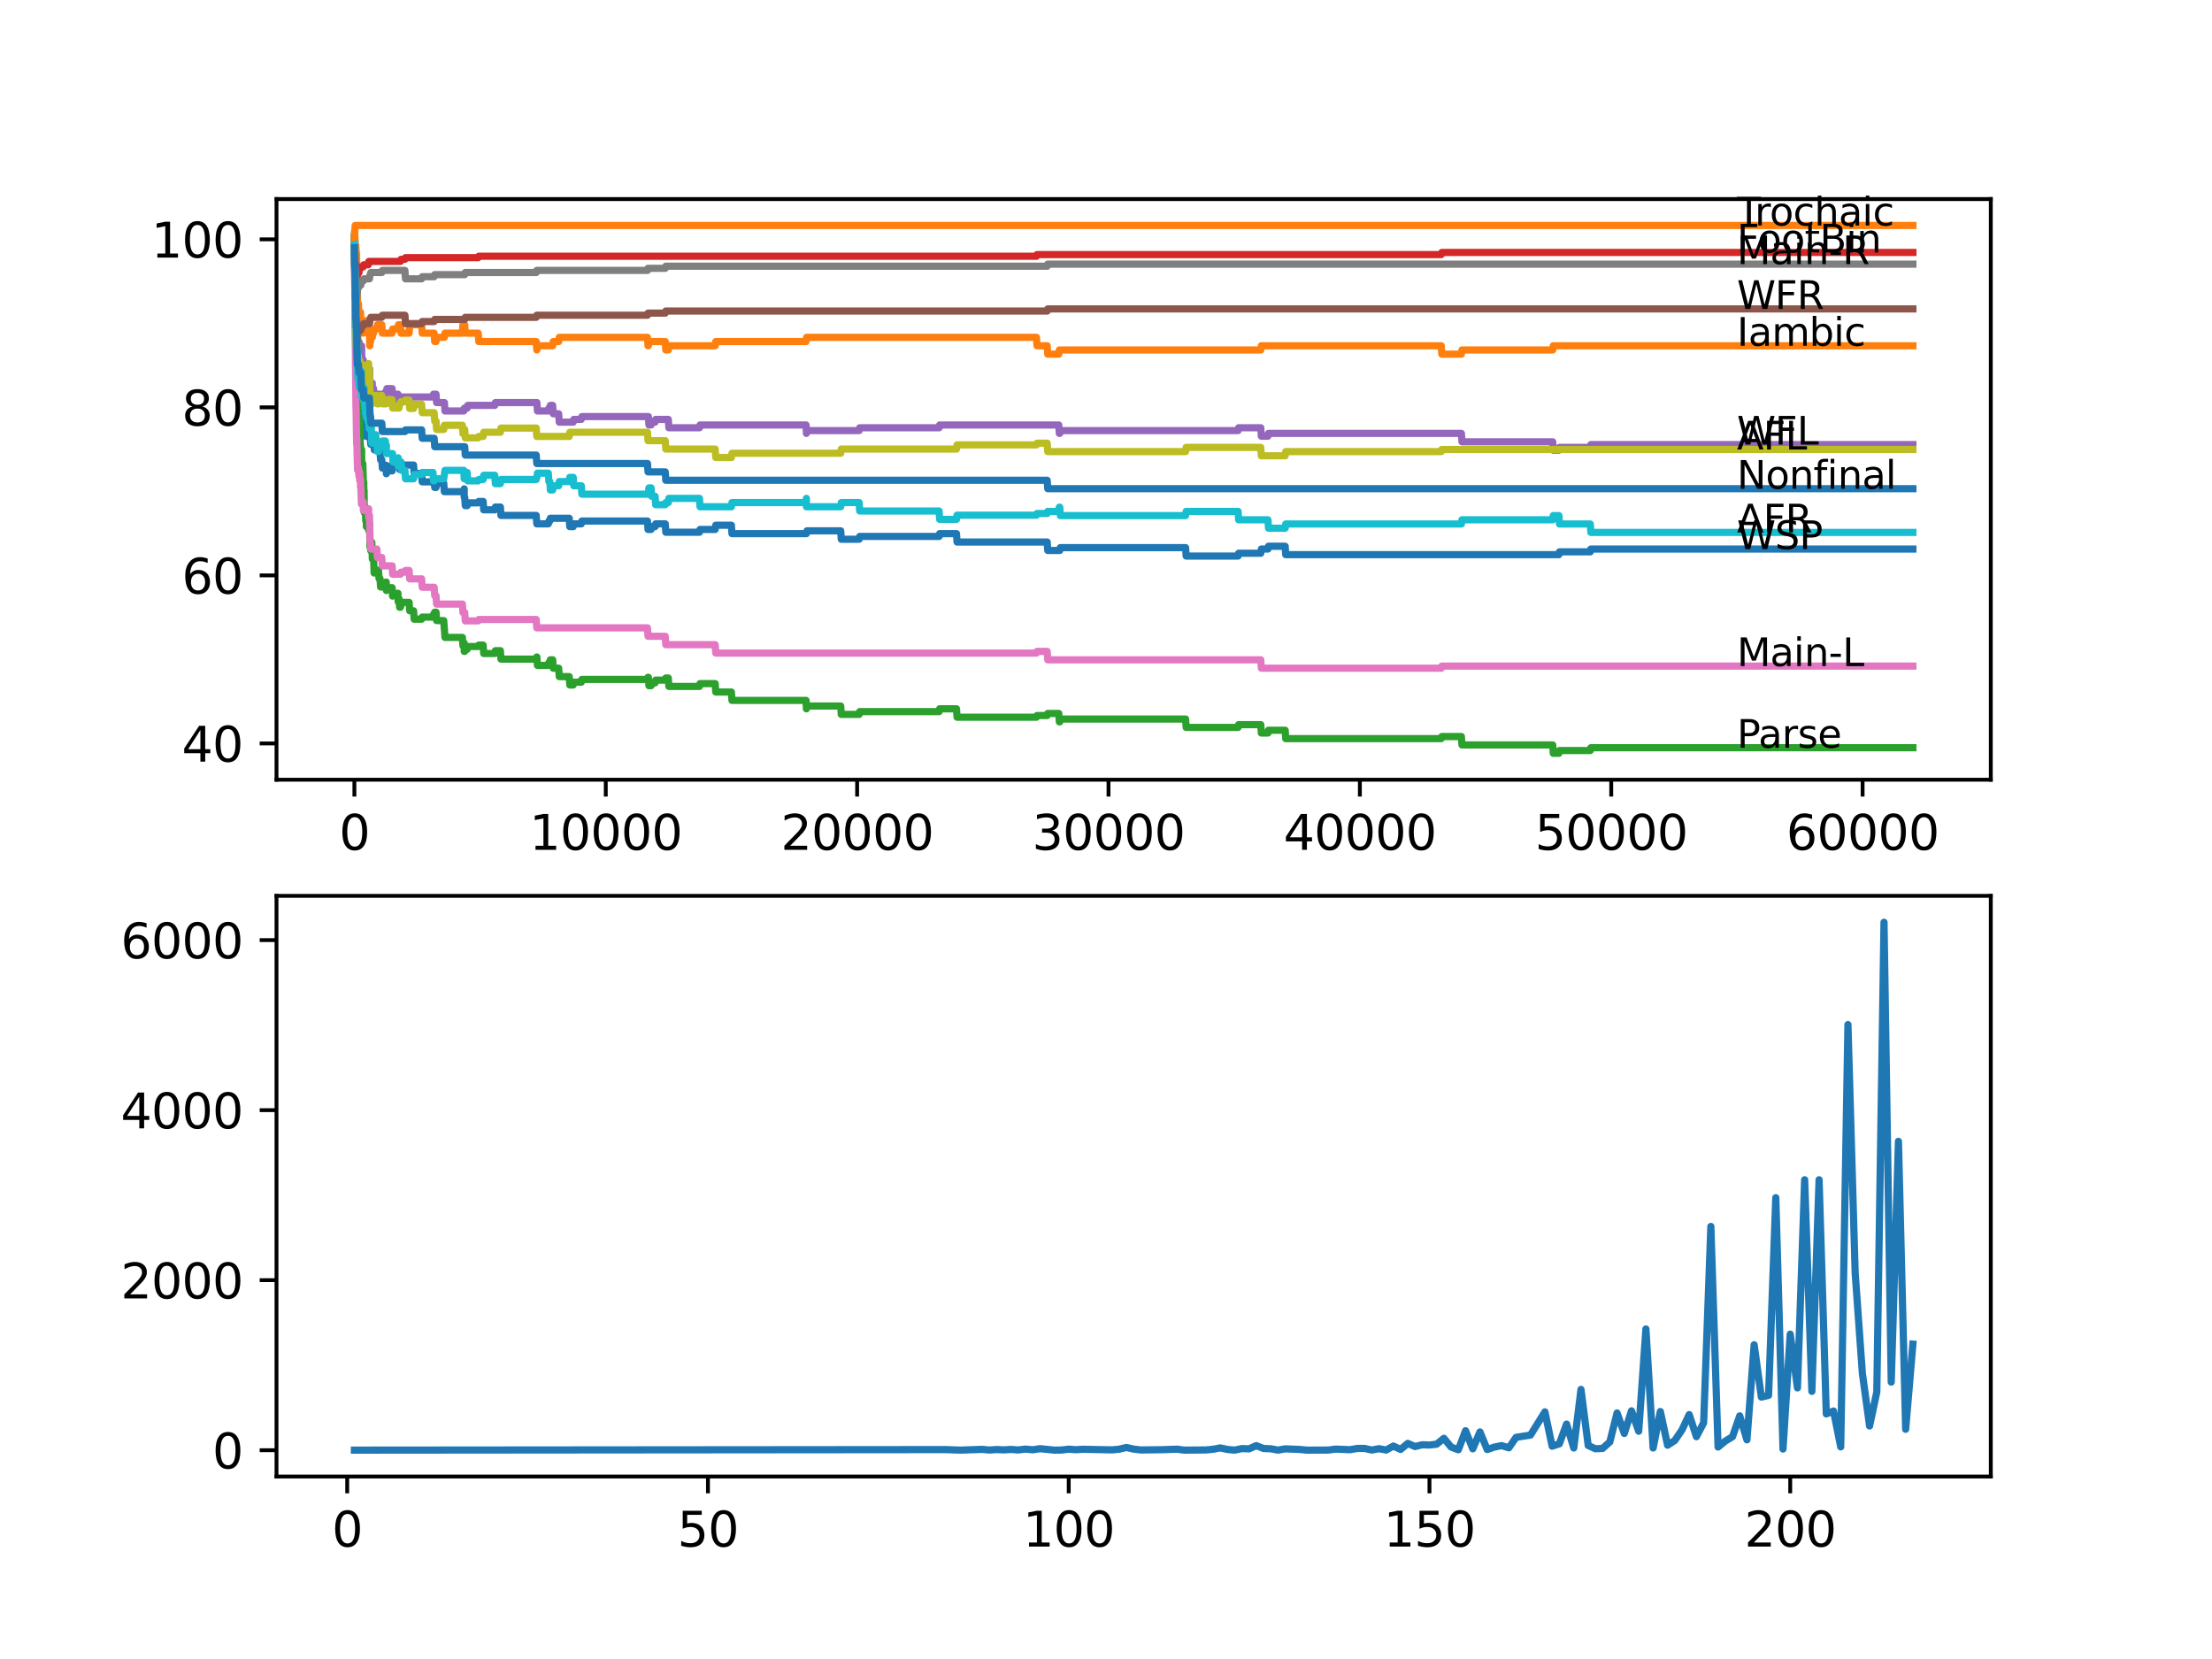 <?xml version="1.0" encoding="utf-8" standalone="no"?>
<!DOCTYPE svg PUBLIC "-//W3C//DTD SVG 1.1//EN"
  "http://www.w3.org/Graphics/SVG/1.1/DTD/svg11.dtd">
<svg xmlns:xlink="http://www.w3.org/1999/xlink" width="460.8pt" height="345.6pt" viewBox="0 0 460.8 345.6" xmlns="http://www.w3.org/2000/svg" version="1.1">
 <defs>
  <style type="text/css">*{stroke-linejoin: round; stroke-linecap: butt}</style>
 </defs>
 <g id="figure_1">
  <g id="patch_1">
   <path d="M 0 345.6 
L 460.8 345.6 
L 460.8 0 
L 0 0 
z
" style="fill: #ffffff"/>
  </g>
  <g id="axes_1">
   <g id="patch_2">
    <path d="M 57.6 162.432 
L 414.72 162.432 
L 414.72 41.472 
L 57.6 41.472 
z
" style="fill: #ffffff"/>
   </g>
   <g id="matplotlib.axis_1">
    <g id="xtick_1">
     <g id="line2d_1">
      <defs>
       <path id="mb3d426f18f" d="M 0 0 
L 0 3.5 
" style="stroke: #000000; stroke-width: 0.8"/>
      </defs>
      <g>
       <use xlink:href="#mb3d426f18f" x="73.827" y="162.432" style="stroke: #000000; stroke-width: 0.8"/>
      </g>
     </g>
     <g id="text_1">
      <!-- 0 -->
      <g transform="translate(70.646 177.03)scale(0.1 -0.1)">
       <defs>
        <path id="DejaVuSans-30" d="M 2034 4250 
Q 1547 4250 1301 3770 
Q 1056 3291 1056 2328 
Q 1056 1369 1301 889 
Q 1547 409 2034 409 
Q 2525 409 2770 889 
Q 3016 1369 3016 2328 
Q 3016 3291 2770 3770 
Q 2525 4250 2034 4250 
z
M 2034 4750 
Q 2819 4750 3233 4129 
Q 3647 3509 3647 2328 
Q 3647 1150 3233 529 
Q 2819 -91 2034 -91 
Q 1250 -91 836 529 
Q 422 1150 422 2328 
Q 422 3509 836 4129 
Q 1250 4750 2034 4750 
z
" transform="scale(0.016)"/>
       </defs>
       <use xlink:href="#DejaVuSans-30"/>
      </g>
     </g>
    </g>
    <g id="xtick_2">
     <g id="line2d_2">
      <g>
       <use xlink:href="#mb3d426f18f" x="126.192" y="162.432" style="stroke: #000000; stroke-width: 0.8"/>
      </g>
     </g>
     <g id="text_2">
      <!-- 10000 -->
      <g transform="translate(110.286 177.03)scale(0.1 -0.1)">
       <defs>
        <path id="DejaVuSans-31" d="M 794 531 
L 1825 531 
L 1825 4091 
L 703 3866 
L 703 4441 
L 1819 4666 
L 2450 4666 
L 2450 531 
L 3481 531 
L 3481 0 
L 794 0 
L 794 531 
z
" transform="scale(0.016)"/>
       </defs>
       <use xlink:href="#DejaVuSans-31"/>
       <use xlink:href="#DejaVuSans-30" x="63.623"/>
       <use xlink:href="#DejaVuSans-30" x="127.246"/>
       <use xlink:href="#DejaVuSans-30" x="190.869"/>
       <use xlink:href="#DejaVuSans-30" x="254.492"/>
      </g>
     </g>
    </g>
    <g id="xtick_3">
     <g id="line2d_3">
      <g>
       <use xlink:href="#mb3d426f18f" x="178.556" y="162.432" style="stroke: #000000; stroke-width: 0.8"/>
      </g>
     </g>
     <g id="text_3">
      <!-- 20000 -->
      <g transform="translate(162.65 177.03)scale(0.1 -0.1)">
       <defs>
        <path id="DejaVuSans-32" d="M 1228 531 
L 3431 531 
L 3431 0 
L 469 0 
L 469 531 
Q 828 903 1448 1529 
Q 2069 2156 2228 2338 
Q 2531 2678 2651 2914 
Q 2772 3150 2772 3378 
Q 2772 3750 2511 3984 
Q 2250 4219 1831 4219 
Q 1534 4219 1204 4116 
Q 875 4013 500 3803 
L 500 4441 
Q 881 4594 1212 4672 
Q 1544 4750 1819 4750 
Q 2544 4750 2975 4387 
Q 3406 4025 3406 3419 
Q 3406 3131 3298 2873 
Q 3191 2616 2906 2266 
Q 2828 2175 2409 1742 
Q 1991 1309 1228 531 
z
" transform="scale(0.016)"/>
       </defs>
       <use xlink:href="#DejaVuSans-32"/>
       <use xlink:href="#DejaVuSans-30" x="63.623"/>
       <use xlink:href="#DejaVuSans-30" x="127.246"/>
       <use xlink:href="#DejaVuSans-30" x="190.869"/>
       <use xlink:href="#DejaVuSans-30" x="254.492"/>
      </g>
     </g>
    </g>
    <g id="xtick_4">
     <g id="line2d_4">
      <g>
       <use xlink:href="#mb3d426f18f" x="230.921" y="162.432" style="stroke: #000000; stroke-width: 0.8"/>
      </g>
     </g>
     <g id="text_4">
      <!-- 30000 -->
      <g transform="translate(215.015 177.03)scale(0.1 -0.1)">
       <defs>
        <path id="DejaVuSans-33" d="M 2597 2516 
Q 3050 2419 3304 2112 
Q 3559 1806 3559 1356 
Q 3559 666 3084 287 
Q 2609 -91 1734 -91 
Q 1441 -91 1130 -33 
Q 819 25 488 141 
L 488 750 
Q 750 597 1062 519 
Q 1375 441 1716 441 
Q 2309 441 2620 675 
Q 2931 909 2931 1356 
Q 2931 1769 2642 2001 
Q 2353 2234 1838 2234 
L 1294 2234 
L 1294 2753 
L 1863 2753 
Q 2328 2753 2575 2939 
Q 2822 3125 2822 3475 
Q 2822 3834 2567 4026 
Q 2313 4219 1838 4219 
Q 1578 4219 1281 4162 
Q 984 4106 628 3988 
L 628 4550 
Q 988 4650 1302 4700 
Q 1616 4750 1894 4750 
Q 2613 4750 3031 4423 
Q 3450 4097 3450 3541 
Q 3450 3153 3228 2886 
Q 3006 2619 2597 2516 
z
" transform="scale(0.016)"/>
       </defs>
       <use xlink:href="#DejaVuSans-33"/>
       <use xlink:href="#DejaVuSans-30" x="63.623"/>
       <use xlink:href="#DejaVuSans-30" x="127.246"/>
       <use xlink:href="#DejaVuSans-30" x="190.869"/>
       <use xlink:href="#DejaVuSans-30" x="254.492"/>
      </g>
     </g>
    </g>
    <g id="xtick_5">
     <g id="line2d_5">
      <g>
       <use xlink:href="#mb3d426f18f" x="283.285" y="162.432" style="stroke: #000000; stroke-width: 0.8"/>
      </g>
     </g>
     <g id="text_5">
      <!-- 40000 -->
      <g transform="translate(267.379 177.03)scale(0.1 -0.1)">
       <defs>
        <path id="DejaVuSans-34" d="M 2419 4116 
L 825 1625 
L 2419 1625 
L 2419 4116 
z
M 2253 4666 
L 3047 4666 
L 3047 1625 
L 3713 1625 
L 3713 1100 
L 3047 1100 
L 3047 0 
L 2419 0 
L 2419 1100 
L 313 1100 
L 313 1709 
L 2253 4666 
z
" transform="scale(0.016)"/>
       </defs>
       <use xlink:href="#DejaVuSans-34"/>
       <use xlink:href="#DejaVuSans-30" x="63.623"/>
       <use xlink:href="#DejaVuSans-30" x="127.246"/>
       <use xlink:href="#DejaVuSans-30" x="190.869"/>
       <use xlink:href="#DejaVuSans-30" x="254.492"/>
      </g>
     </g>
    </g>
    <g id="xtick_6">
     <g id="line2d_6">
      <g>
       <use xlink:href="#mb3d426f18f" x="335.65" y="162.432" style="stroke: #000000; stroke-width: 0.8"/>
      </g>
     </g>
     <g id="text_6">
      <!-- 50000 -->
      <g transform="translate(319.744 177.03)scale(0.1 -0.1)">
       <defs>
        <path id="DejaVuSans-35" d="M 691 4666 
L 3169 4666 
L 3169 4134 
L 1269 4134 
L 1269 2991 
Q 1406 3038 1543 3061 
Q 1681 3084 1819 3084 
Q 2600 3084 3056 2656 
Q 3513 2228 3513 1497 
Q 3513 744 3044 326 
Q 2575 -91 1722 -91 
Q 1428 -91 1123 -41 
Q 819 9 494 109 
L 494 744 
Q 775 591 1075 516 
Q 1375 441 1709 441 
Q 2250 441 2565 725 
Q 2881 1009 2881 1497 
Q 2881 1984 2565 2268 
Q 2250 2553 1709 2553 
Q 1456 2553 1204 2497 
Q 953 2441 691 2322 
L 691 4666 
z
" transform="scale(0.016)"/>
       </defs>
       <use xlink:href="#DejaVuSans-35"/>
       <use xlink:href="#DejaVuSans-30" x="63.623"/>
       <use xlink:href="#DejaVuSans-30" x="127.246"/>
       <use xlink:href="#DejaVuSans-30" x="190.869"/>
       <use xlink:href="#DejaVuSans-30" x="254.492"/>
      </g>
     </g>
    </g>
    <g id="xtick_7">
     <g id="line2d_7">
      <g>
       <use xlink:href="#mb3d426f18f" x="388.014" y="162.432" style="stroke: #000000; stroke-width: 0.8"/>
      </g>
     </g>
     <g id="text_7">
      <!-- 60000 -->
      <g transform="translate(372.108 177.03)scale(0.1 -0.1)">
       <defs>
        <path id="DejaVuSans-36" d="M 2113 2584 
Q 1688 2584 1439 2293 
Q 1191 2003 1191 1497 
Q 1191 994 1439 701 
Q 1688 409 2113 409 
Q 2538 409 2786 701 
Q 3034 994 3034 1497 
Q 3034 2003 2786 2293 
Q 2538 2584 2113 2584 
z
M 3366 4563 
L 3366 3988 
Q 3128 4100 2886 4159 
Q 2644 4219 2406 4219 
Q 1781 4219 1451 3797 
Q 1122 3375 1075 2522 
Q 1259 2794 1537 2939 
Q 1816 3084 2150 3084 
Q 2853 3084 3261 2657 
Q 3669 2231 3669 1497 
Q 3669 778 3244 343 
Q 2819 -91 2113 -91 
Q 1303 -91 875 529 
Q 447 1150 447 2328 
Q 447 3434 972 4092 
Q 1497 4750 2381 4750 
Q 2619 4750 2861 4703 
Q 3103 4656 3366 4563 
z
" transform="scale(0.016)"/>
       </defs>
       <use xlink:href="#DejaVuSans-36"/>
       <use xlink:href="#DejaVuSans-30" x="63.623"/>
       <use xlink:href="#DejaVuSans-30" x="127.246"/>
       <use xlink:href="#DejaVuSans-30" x="190.869"/>
       <use xlink:href="#DejaVuSans-30" x="254.492"/>
      </g>
     </g>
    </g>
   </g>
   <g id="matplotlib.axis_2">
    <g id="ytick_1">
     <g id="line2d_8">
      <defs>
       <path id="m4af22df04a" d="M 0 0 
L -3.5 0 
" style="stroke: #000000; stroke-width: 0.8"/>
      </defs>
      <g>
       <use xlink:href="#m4af22df04a" x="57.6" y="154.867" style="stroke: #000000; stroke-width: 0.8"/>
      </g>
     </g>
     <g id="text_8">
      <!-- 40 -->
      <g transform="translate(37.875 158.666)scale(0.1 -0.1)">
       <use xlink:href="#DejaVuSans-34"/>
       <use xlink:href="#DejaVuSans-30" x="63.623"/>
      </g>
     </g>
    </g>
    <g id="ytick_2">
     <g id="line2d_9">
      <g>
       <use xlink:href="#m4af22df04a" x="57.6" y="119.864" style="stroke: #000000; stroke-width: 0.8"/>
      </g>
     </g>
     <g id="text_9">
      <!-- 60 -->
      <g transform="translate(37.875 123.663)scale(0.1 -0.1)">
       <use xlink:href="#DejaVuSans-36"/>
       <use xlink:href="#DejaVuSans-30" x="63.623"/>
      </g>
     </g>
    </g>
    <g id="ytick_3">
     <g id="line2d_10">
      <g>
       <use xlink:href="#m4af22df04a" x="57.6" y="84.861" style="stroke: #000000; stroke-width: 0.8"/>
      </g>
     </g>
     <g id="text_10">
      <!-- 80 -->
      <g transform="translate(37.875 88.66)scale(0.1 -0.1)">
       <defs>
        <path id="DejaVuSans-38" d="M 2034 2216 
Q 1584 2216 1326 1975 
Q 1069 1734 1069 1313 
Q 1069 891 1326 650 
Q 1584 409 2034 409 
Q 2484 409 2743 651 
Q 3003 894 3003 1313 
Q 3003 1734 2745 1975 
Q 2488 2216 2034 2216 
z
M 1403 2484 
Q 997 2584 770 2862 
Q 544 3141 544 3541 
Q 544 4100 942 4425 
Q 1341 4750 2034 4750 
Q 2731 4750 3128 4425 
Q 3525 4100 3525 3541 
Q 3525 3141 3298 2862 
Q 3072 2584 2669 2484 
Q 3125 2378 3379 2068 
Q 3634 1759 3634 1313 
Q 3634 634 3220 271 
Q 2806 -91 2034 -91 
Q 1263 -91 848 271 
Q 434 634 434 1313 
Q 434 1759 690 2068 
Q 947 2378 1403 2484 
z
M 1172 3481 
Q 1172 3119 1398 2916 
Q 1625 2713 2034 2713 
Q 2441 2713 2670 2916 
Q 2900 3119 2900 3481 
Q 2900 3844 2670 4047 
Q 2441 4250 2034 4250 
Q 1625 4250 1398 4047 
Q 1172 3844 1172 3481 
z
" transform="scale(0.016)"/>
       </defs>
       <use xlink:href="#DejaVuSans-38"/>
       <use xlink:href="#DejaVuSans-30" x="63.623"/>
      </g>
     </g>
    </g>
    <g id="ytick_4">
     <g id="line2d_11">
      <g>
       <use xlink:href="#m4af22df04a" x="57.6" y="49.858" style="stroke: #000000; stroke-width: 0.8"/>
      </g>
     </g>
     <g id="text_11">
      <!-- 100 -->
      <g transform="translate(31.512 53.657)scale(0.1 -0.1)">
       <use xlink:href="#DejaVuSans-31"/>
       <use xlink:href="#DejaVuSans-30" x="63.623"/>
       <use xlink:href="#DejaVuSans-30" x="127.246"/>
      </g>
     </g>
    </g>
   </g>
   <g id="line2d_12">
    <path d="M 73.833 51.608 
L 73.838 51.608 
L 73.843 51.171 
L 73.875 53.796 
L 73.906 53.446 
L 74.037 60.559 
L 74.047 60.559 
L 74.152 68.58 
L 74.178 67.414 
L 74.184 67.414 
L 74.189 66.83 
L 74.241 72.314 
L 74.367 78.031 
L 74.388 78.031 
L 74.393 77.448 
L 74.398 79.198 
L 74.498 78.031 
L 74.534 78.031 
L 74.592 77.448 
L 74.597 79.198 
L 74.634 78.615 
L 74.723 80.365 
L 74.744 79.198 
L 74.775 79.198 
L 74.843 80.948 
L 74.885 80.365 
L 75.048 80.365 
L 75.168 83.865 
L 75.205 83.865 
L 75.262 85.615 
L 75.315 83.865 
L 75.419 83.865 
L 75.535 83.282 
L 75.587 83.282 
L 75.702 85.032 
L 75.723 85.032 
L 75.786 84.448 
L 75.791 86.199 
L 75.823 86.199 
L 75.854 86.199 
L 75.885 89.115 
L 75.969 87.949 
L 76.084 87.949 
L 76.2 90.866 
L 76.236 90.866 
L 76.351 90.282 
L 76.603 90.282 
L 76.718 89.349 
L 76.797 89.349 
L 76.912 87.89 
L 76.964 87.89 
L 77.064 91.391 
L 77.079 90.807 
L 77.132 90.807 
L 77.226 92.557 
L 77.242 91.974 
L 77.336 91.974 
L 77.456 90.807 
L 77.561 92.557 
L 77.566 91.974 
L 77.865 91.974 
L 77.98 93.724 
L 78.284 93.724 
L 78.399 93.141 
L 78.509 93.141 
L 78.624 92.266 
L 78.844 92.266 
L 78.959 94.016 
L 79.163 94.016 
L 79.279 95.766 
L 79.535 95.766 
L 79.65 97.516 
L 80.268 97.516 
L 80.384 96.933 
L 80.462 96.933 
L 80.488 98.683 
L 80.572 98.1 
L 81.687 98.1 
L 81.803 96.641 
L 82.939 96.641 
L 83.054 96.058 
L 83.133 96.058 
L 83.248 97.808 
L 83.562 97.808 
L 83.677 97.225 
L 84.353 97.225 
L 84.468 96.874 
L 86.159 96.874 
L 86.275 98.625 
L 87.835 98.625 
L 87.95 100.375 
L 90.197 100.375 
L 90.312 99.791 
L 90.443 99.791 
L 90.558 101.542 
L 90.835 101.542 
L 90.951 100.666 
L 92.443 100.666 
L 92.558 102.417 
L 96.611 102.417 
L 96.7 101.833 
L 96.706 103.583 
L 96.711 103.583 
L 96.81 103.583 
L 96.925 105.334 
L 97.323 105.334 
L 97.439 104.75 
L 99.617 104.75 
L 99.732 104.458 
L 100.649 104.458 
L 100.764 106.209 
L 103.073 106.209 
L 103.188 105.625 
L 104.241 105.625 
L 104.356 107.375 
L 111.708 107.375 
L 111.823 109.126 
L 114.227 109.126 
L 114.342 108.542 
L 114.536 108.542 
L 114.651 107.959 
L 118.578 107.959 
L 118.693 109.709 
L 119.411 109.709 
L 119.526 109.126 
L 121.097 109.126 
L 121.212 108.542 
L 134.879 108.542 
L 134.994 110.292 
L 135.633 110.292 
L 135.748 109.709 
L 136.466 109.709 
L 136.581 109.126 
L 138.581 109.126 
L 138.697 110.876 
L 145.713 110.876 
L 145.829 110.292 
L 148.986 110.292 
L 149.101 109.417 
L 152.364 109.417 
L 152.479 111.167 
L 167.989 111.167 
L 168.105 110.584 
L 175.137 110.584 
L 175.252 112.334 
L 178.975 112.334 
L 179.091 111.751 
L 195.633 111.751 
L 195.748 111.167 
L 199.256 111.167 
L 199.371 112.918 
L 218.149 112.918 
L 218.264 114.668 
L 220.767 114.668 
L 220.883 114.084 
L 246.981 114.084 
L 247.096 115.834 
L 257.915 115.834 
L 258.03 115.251 
L 262.643 115.251 
L 262.759 114.376 
L 264.136 114.376 
L 264.251 113.793 
L 267.723 113.793 
L 267.838 115.543 
L 324.748 115.543 
L 324.863 114.959 
L 331.283 114.959 
L 331.398 114.376 
L 398.487 114.376 
L 398.487 114.376 
" clip-path="url(#p56b1706109)" style="fill: none; stroke: #1f77b4; stroke-width: 1.5; stroke-linecap: square"/>
   </g>
   <g id="line2d_13">
    <path d="M 73.833 49.858 
L 73.838 49.858 
L 73.869 48.108 
L 73.948 49.858 
L 74.042 51.608 
L 74.058 51.025 
L 74.11 51.025 
L 74.225 52.775 
L 74.278 52.775 
L 74.409 60.651 
L 74.414 60.651 
L 74.534 65.026 
L 74.555 65.026 
L 74.671 63.276 
L 74.791 66.776 
L 74.796 66.776 
L 74.859 65.901 
L 74.864 67.651 
L 74.901 67.651 
L 74.927 67.651 
L 75.042 65.026 
L 75.095 65.026 
L 75.215 68.526 
L 75.336 68.526 
L 75.456 66.776 
L 75.655 66.776 
L 75.692 69.401 
L 75.77 68.526 
L 75.849 68.526 
L 75.964 67.651 
L 76.32 67.651 
L 76.435 66.776 
L 76.708 66.776 
L 76.823 69.401 
L 76.964 69.401 
L 77.027 72.027 
L 77.074 69.401 
L 77.132 69.401 
L 77.195 71.151 
L 77.242 70.276 
L 77.551 70.276 
L 77.666 69.401 
L 77.818 69.401 
L 77.933 68.526 
L 78.509 68.526 
L 78.624 67.651 
L 79.535 67.651 
L 79.65 69.401 
L 81.687 69.401 
L 81.803 68.526 
L 82.897 68.526 
L 83.012 67.651 
L 83.415 67.651 
L 83.531 69.401 
L 85.227 69.401 
L 85.342 67.651 
L 87.835 67.651 
L 87.95 69.401 
L 90.443 69.401 
L 90.558 71.151 
L 90.835 71.151 
L 90.951 70.276 
L 92.579 70.276 
L 92.694 69.401 
L 96.323 69.401 
L 96.438 67.651 
L 96.81 67.651 
L 96.925 69.401 
L 99.617 69.401 
L 99.732 71.151 
L 111.708 71.151 
L 111.823 72.902 
L 111.844 72.902 
L 111.959 72.027 
L 115.133 72.027 
L 115.248 71.151 
L 116.384 71.151 
L 116.499 70.276 
L 134.879 70.276 
L 134.994 72.027 
L 135.073 72.027 
L 135.188 71.151 
L 138.581 71.151 
L 138.697 72.902 
L 139.22 72.902 
L 139.335 72.027 
L 148.986 72.027 
L 149.101 71.151 
L 167.916 71.151 
L 168.031 70.276 
L 215.913 70.276 
L 216.028 72.027 
L 218.149 72.027 
L 218.264 73.777 
L 220.563 73.777 
L 220.678 72.902 
L 262.643 72.902 
L 262.759 72.027 
L 300.241 72.027 
L 300.356 73.777 
L 304.435 73.777 
L 304.551 72.902 
L 323.459 72.902 
L 323.575 72.027 
L 398.487 72.027 
L 398.487 72.027 
" clip-path="url(#p56b1706109)" style="fill: none; stroke: #ff7f0e; stroke-width: 1.5; stroke-linecap: square"/>
   </g>
   <g id="line2d_14">
    <path d="M 73.833 51.608 
L 73.843 51.608 
L 73.985 65.738 
L 73.995 65.301 
L 74.006 65.301 
L 74.011 65.051 
L 74.032 67.384 
L 74.042 67.384 
L 74.152 76.223 
L 74.173 75.056 
L 74.184 75.056 
L 74.189 74.473 
L 74.241 79.723 
L 74.257 79.14 
L 74.383 84.39 
L 74.388 84.39 
L 74.435 81.911 
L 74.508 83.077 
L 74.534 83.077 
L 74.555 82.494 
L 74.597 85.994 
L 74.602 85.994 
L 74.671 88.911 
L 74.718 88.328 
L 74.723 88.328 
L 74.796 87.161 
L 74.801 88.911 
L 74.828 88.911 
L 74.843 88.911 
L 74.927 87.89 
L 74.932 89.641 
L 74.943 89.641 
L 74.953 89.641 
L 75.074 93.141 
L 75.095 93.141 
L 75.1 92.791 
L 75.116 96.291 
L 75.158 96.291 
L 75.173 96.291 
L 75.299 94.833 
L 75.304 94.833 
L 75.336 93.666 
L 75.362 97.166 
L 75.393 97.166 
L 75.419 97.166 
L 75.535 96.583 
L 75.587 96.583 
L 75.707 100.958 
L 75.723 100.958 
L 75.786 100.375 
L 75.791 102.125 
L 75.823 102.125 
L 75.849 102.125 
L 75.885 106.792 
L 75.969 105.625 
L 76.084 105.625 
L 76.2 108.542 
L 76.236 108.542 
L 76.32 107.959 
L 76.325 109.709 
L 76.336 109.709 
L 76.603 109.709 
L 76.718 108.776 
L 76.797 108.776 
L 76.802 110.526 
L 76.907 109.592 
L 76.964 109.592 
L 77.011 109.155 
L 77.032 112.217 
L 77.043 112.217 
L 77.053 112.217 
L 77.064 113.968 
L 77.163 112.947 
L 77.195 112.947 
L 77.226 114.697 
L 77.304 114.113 
L 77.336 114.113 
L 77.456 112.947 
L 77.561 116.447 
L 77.572 115.864 
L 77.818 115.864 
L 77.938 119.364 
L 78.284 119.364 
L 78.399 118.781 
L 78.844 118.781 
L 78.959 120.531 
L 79.163 120.531 
L 79.279 122.281 
L 79.535 122.281 
L 79.65 121.843 
L 80.268 121.843 
L 80.384 121.26 
L 80.462 121.26 
L 80.488 123.01 
L 80.572 122.427 
L 81.687 122.427 
L 81.771 124.177 
L 81.797 123.593 
L 82.897 123.593 
L 82.939 125.344 
L 83.007 124.76 
L 83.133 124.76 
L 83.248 126.51 
L 83.415 126.51 
L 83.531 126.073 
L 83.562 126.073 
L 83.677 125.489 
L 85.227 125.489 
L 85.342 127.24 
L 86.159 127.24 
L 86.275 128.99 
L 87.835 128.99 
L 87.95 128.552 
L 90.197 128.552 
L 90.312 127.969 
L 90.443 127.969 
L 90.558 127.531 
L 90.835 127.531 
L 90.951 129.281 
L 92.443 129.281 
L 92.558 131.032 
L 92.579 131.032 
L 92.694 132.782 
L 96.323 132.782 
L 96.438 134.532 
L 96.611 134.532 
L 96.7 133.949 
L 96.706 135.699 
L 96.711 135.699 
L 96.81 135.699 
L 96.925 135.261 
L 97.323 135.261 
L 97.439 134.678 
L 99.617 134.678 
L 99.732 134.386 
L 100.649 134.386 
L 100.764 136.136 
L 103.073 136.136 
L 103.188 135.553 
L 104.241 135.553 
L 104.356 137.303 
L 111.708 137.303 
L 111.823 136.865 
L 111.844 136.865 
L 111.959 138.616 
L 114.227 138.616 
L 114.342 138.032 
L 114.536 138.032 
L 114.651 137.449 
L 115.133 137.449 
L 115.248 139.199 
L 116.384 139.199 
L 116.499 140.949 
L 118.578 140.949 
L 118.693 142.699 
L 119.411 142.699 
L 119.526 142.116 
L 121.097 142.116 
L 121.212 141.532 
L 134.879 141.532 
L 134.994 141.095 
L 135.073 141.095 
L 135.188 142.845 
L 135.633 142.845 
L 135.748 142.262 
L 136.466 142.262 
L 136.581 141.678 
L 138.581 141.678 
L 138.697 141.241 
L 139.22 141.241 
L 139.335 142.991 
L 145.713 142.991 
L 145.829 142.408 
L 148.986 142.408 
L 149.101 144.158 
L 152.364 144.158 
L 152.479 145.908 
L 167.916 145.908 
L 167.989 147.658 
L 168.026 147.075 
L 175.137 147.075 
L 175.252 148.825 
L 178.975 148.825 
L 179.091 148.241 
L 195.633 148.241 
L 195.748 147.658 
L 199.256 147.658 
L 199.371 149.408 
L 215.913 149.408 
L 216.028 149.058 
L 218.149 149.058 
L 218.264 148.621 
L 220.563 148.621 
L 220.678 150.371 
L 220.767 150.371 
L 220.883 149.787 
L 246.981 149.787 
L 247.096 151.538 
L 257.915 151.538 
L 258.03 150.954 
L 262.643 150.954 
L 262.759 152.704 
L 264.136 152.704 
L 264.251 152.121 
L 267.723 152.121 
L 267.838 153.871 
L 300.241 153.871 
L 300.356 153.434 
L 304.435 153.434 
L 304.551 155.184 
L 323.459 155.184 
L 323.575 156.934 
L 324.748 156.934 
L 324.863 156.35 
L 331.283 156.35 
L 331.398 155.767 
L 398.487 155.767 
L 398.487 155.767 
" clip-path="url(#p56b1706109)" style="fill: none; stroke: #2ca02c; stroke-width: 1.5; stroke-linecap: square"/>
   </g>
   <g id="line2d_15">
    <path d="M 73.833 49.858 
L 73.838 49.858 
L 73.943 55.721 
L 73.964 55.471 
L 73.99 55.471 
L 74.042 54.871 
L 74.047 56.621 
L 74.1 55.454 
L 74.11 55.454 
L 74.115 55.104 
L 74.142 58.605 
L 74.178 58.021 
L 74.199 58.021 
L 74.231 57.088 
L 74.246 60.588 
L 74.304 58.488 
L 74.32 58.488 
L 74.445 57.263 
L 74.493 57.263 
L 74.608 56.825 
L 74.775 56.825 
L 74.896 55.95 
L 75.095 55.95 
L 75.21 55.6 
L 75.655 55.6 
L 75.77 55.163 
L 76.708 55.163 
L 76.828 54.462 
L 83.415 54.462 
L 83.531 54.025 
L 84.353 54.025 
L 84.468 53.675 
L 99.617 53.675 
L 99.732 53.383 
L 215.913 53.383 
L 216.028 53.033 
L 300.241 53.033 
L 300.356 52.596 
L 398.487 52.596 
L 398.487 52.596 
" clip-path="url(#p56b1706109)" style="fill: none; stroke: #d62728; stroke-width: 1.5; stroke-linecap: square"/>
   </g>
   <g id="line2d_16">
    <path d="M 73.833 51.608 
L 73.927 58.171 
L 73.958 57.338 
L 74.006 57.338 
L 74.042 56.504 
L 74.063 59.713 
L 74.068 59.713 
L 74.079 59.421 
L 74.115 62.922 
L 74.121 62.922 
L 74.126 62.922 
L 74.147 62.338 
L 74.205 65.838 
L 74.21 65.838 
L 74.215 65.838 
L 74.257 63.505 
L 74.299 67.005 
L 74.314 67.005 
L 74.362 67.005 
L 74.456 68.901 
L 74.472 68.318 
L 74.493 68.318 
L 74.608 72.985 
L 74.613 72.402 
L 74.723 72.402 
L 74.796 71.235 
L 74.801 72.985 
L 74.828 72.985 
L 74.843 72.985 
L 74.953 72.402 
L 75.069 74.152 
L 75.095 74.152 
L 75.21 73.802 
L 75.262 73.802 
L 75.336 72.052 
L 75.357 73.802 
L 75.419 75.552 
L 75.466 74.968 
L 75.671 74.968 
L 75.723 78.031 
L 75.786 77.448 
L 75.849 77.448 
L 75.859 79.198 
L 75.959 77.448 
L 76.132 77.448 
L 76.252 76.281 
L 76.32 76.281 
L 76.435 78.031 
L 76.603 78.031 
L 76.718 77.448 
L 76.886 77.448 
L 77.001 76.864 
L 77.011 76.864 
L 77.064 80.365 
L 77.126 79.781 
L 77.195 79.781 
L 77.226 81.531 
L 77.304 80.948 
L 77.336 80.948 
L 77.456 79.781 
L 77.551 79.781 
L 77.561 81.531 
L 77.661 80.948 
L 77.818 80.948 
L 77.933 82.698 
L 78.284 82.698 
L 78.399 82.115 
L 80.268 82.115 
L 80.384 81.531 
L 80.488 81.531 
L 80.603 80.948 
L 81.687 80.948 
L 81.771 82.698 
L 81.797 82.115 
L 82.897 82.115 
L 82.939 83.865 
L 83.007 83.282 
L 83.562 83.282 
L 83.677 82.698 
L 90.197 82.698 
L 90.312 82.115 
L 90.835 82.115 
L 90.951 83.865 
L 92.579 83.865 
L 92.694 85.615 
L 96.611 85.615 
L 96.726 85.032 
L 97.323 85.032 
L 97.439 84.448 
L 103.073 84.448 
L 103.188 83.865 
L 111.844 83.865 
L 111.959 85.615 
L 114.227 85.615 
L 114.342 85.032 
L 114.536 85.032 
L 114.651 84.448 
L 115.133 84.448 
L 115.248 86.199 
L 116.384 86.199 
L 116.499 87.949 
L 119.411 87.949 
L 119.526 87.365 
L 121.097 87.365 
L 121.212 86.782 
L 135.073 86.782 
L 135.188 88.532 
L 135.633 88.532 
L 135.748 87.949 
L 136.466 87.949 
L 136.581 87.365 
L 139.22 87.365 
L 139.335 89.115 
L 145.713 89.115 
L 145.829 88.532 
L 167.916 88.532 
L 167.989 90.282 
L 168.026 89.699 
L 178.975 89.699 
L 179.091 89.115 
L 195.633 89.115 
L 195.748 88.532 
L 220.563 88.532 
L 220.678 90.282 
L 220.767 90.282 
L 220.883 89.699 
L 257.915 89.699 
L 258.03 89.115 
L 262.643 89.115 
L 262.759 90.866 
L 264.136 90.866 
L 264.251 90.282 
L 304.435 90.282 
L 304.551 92.032 
L 323.459 92.032 
L 323.575 93.783 
L 324.748 93.783 
L 324.863 93.199 
L 331.283 93.199 
L 331.398 92.616 
L 398.487 92.616 
L 398.487 92.616 
" clip-path="url(#p56b1706109)" style="fill: none; stroke: #9467bd; stroke-width: 1.5; stroke-linecap: square"/>
   </g>
   <g id="line2d_17">
    <path d="M 73.833 49.508 
L 73.838 48.925 
L 73.869 55.488 
L 73.89 54.613 
L 74.011 63.392 
L 74.021 62.955 
L 74.042 62.955 
L 74.068 68.205 
L 74.163 67.126 
L 74.173 67.126 
L 74.21 66.543 
L 74.215 68.293 
L 74.262 68.293 
L 74.346 71.21 
L 74.377 70.772 
L 74.393 70.772 
L 74.519 69.314 
L 74.671 69.314 
L 74.786 68.73 
L 75.173 68.73 
L 75.294 67.855 
L 75.681 67.855 
L 75.796 67.418 
L 76.964 67.418 
L 77.085 66.543 
L 77.132 66.543 
L 77.247 66.105 
L 79.535 66.105 
L 79.65 65.668 
L 84.353 65.668 
L 84.468 67.418 
L 87.835 67.418 
L 87.95 66.98 
L 90.443 66.98 
L 90.558 66.543 
L 96.81 66.543 
L 96.925 66.105 
L 111.708 66.105 
L 111.823 65.668 
L 134.879 65.668 
L 134.994 65.23 
L 138.581 65.23 
L 138.697 64.793 
L 218.149 64.793 
L 218.264 64.355 
L 398.487 64.355 
L 398.487 64.355 
" clip-path="url(#p56b1706109)" style="fill: none; stroke: #8c564b; stroke-width: 1.5; stroke-linecap: square"/>
   </g>
   <g id="line2d_18">
    <path d="M 73.833 51.608 
L 73.995 70.056 
L 74 70.056 
L 74.152 84.973 
L 74.173 84.973 
L 74.299 92.587 
L 74.304 92.149 
L 74.32 92.149 
L 74.346 91.362 
L 74.398 94.862 
L 74.493 97.925 
L 74.513 97.487 
L 74.671 97.487 
L 74.775 99.237 
L 74.781 98.8 
L 74.859 98.8 
L 74.927 98.362 
L 74.932 100.112 
L 74.953 100.112 
L 75.095 100.112 
L 75.1 99.762 
L 75.105 101.512 
L 75.173 101.512 
L 75.294 105.013 
L 75.655 105.013 
L 75.681 104.575 
L 75.686 106.325 
L 75.749 106.325 
L 76.708 106.325 
L 76.797 105.975 
L 76.802 107.725 
L 76.912 107.375 
L 76.964 107.375 
L 77.09 112.626 
L 77.132 112.626 
L 77.247 114.376 
L 78.509 114.376 
L 78.624 116.126 
L 79.535 116.126 
L 79.65 117.876 
L 81.687 117.876 
L 81.803 119.626 
L 83.415 119.626 
L 83.531 119.189 
L 84.353 119.189 
L 84.468 118.839 
L 85.227 118.839 
L 85.342 120.589 
L 87.835 120.589 
L 87.95 122.339 
L 90.443 122.339 
L 90.558 124.089 
L 90.835 124.089 
L 90.951 125.839 
L 96.323 125.839 
L 96.438 127.59 
L 96.81 127.59 
L 96.925 129.34 
L 99.617 129.34 
L 99.732 129.048 
L 111.708 129.048 
L 111.823 130.798 
L 134.879 130.798 
L 134.994 132.548 
L 138.581 132.548 
L 138.697 134.299 
L 148.986 134.299 
L 149.101 136.049 
L 215.913 136.049 
L 216.028 135.699 
L 218.149 135.699 
L 218.264 137.449 
L 262.643 137.449 
L 262.759 139.199 
L 300.241 139.199 
L 300.356 138.761 
L 398.487 138.761 
L 398.487 138.761 
" clip-path="url(#p56b1706109)" style="fill: none; stroke: #e377c2; stroke-width: 1.5; stroke-linecap: square"/>
   </g>
   <g id="line2d_19">
    <path d="M 73.833 49.508 
L 73.838 48.925 
L 73.869 55.488 
L 73.896 54.613 
L 73.901 54.613 
L 74.011 59.309 
L 74.021 58.871 
L 74.042 58.288 
L 74.063 63.538 
L 74.095 62.809 
L 74.11 62.809 
L 74.21 58.667 
L 74.262 58.959 
L 74.346 61.876 
L 74.377 61.438 
L 74.393 61.438 
L 74.519 59.98 
L 74.671 59.98 
L 74.786 59.396 
L 75.173 59.396 
L 75.294 58.521 
L 75.681 58.521 
L 75.796 58.084 
L 76.964 58.084 
L 77.085 57.209 
L 77.132 57.209 
L 77.247 56.771 
L 79.535 56.771 
L 79.65 56.333 
L 84.353 56.333 
L 84.468 58.084 
L 87.835 58.084 
L 87.95 57.646 
L 90.443 57.646 
L 90.558 57.209 
L 96.81 57.209 
L 96.925 56.771 
L 111.708 56.771 
L 111.823 56.333 
L 134.879 56.333 
L 134.994 55.896 
L 138.581 55.896 
L 138.697 55.458 
L 218.149 55.458 
L 218.264 55.021 
L 398.487 55.021 
L 398.487 55.021 
" clip-path="url(#p56b1706109)" style="fill: none; stroke: #7f7f7f; stroke-width: 1.5; stroke-linecap: square"/>
   </g>
   <g id="line2d_20">
    <path d="M 73.833 49.508 
L 73.969 58.329 
L 73.985 56.871 
L 74.026 63.184 
L 74.042 62.309 
L 74.047 62.309 
L 74.068 60.851 
L 74.121 66.393 
L 74.189 71.935 
L 74.246 71.876 
L 74.262 71.876 
L 74.346 69.864 
L 74.299 71.964 
L 74.372 71.614 
L 74.393 71.614 
L 74.493 76.427 
L 74.513 75.989 
L 74.592 75.989 
L 74.671 74.239 
L 74.702 75.989 
L 74.775 75.989 
L 74.896 75.114 
L 74.927 75.114 
L 75.042 76.864 
L 75.048 76.864 
L 75.1 75.639 
L 75.105 77.389 
L 75.158 76.514 
L 75.173 76.514 
L 75.294 80.015 
L 75.587 80.015 
L 75.681 78.702 
L 75.686 80.452 
L 75.692 80.452 
L 75.786 80.452 
L 75.912 77.827 
L 76.084 77.827 
L 76.205 76.077 
L 76.708 76.077 
L 76.797 75.727 
L 76.802 77.477 
L 76.912 77.127 
L 76.964 77.127 
L 77.09 82.377 
L 77.132 82.377 
L 77.247 84.128 
L 77.456 84.128 
L 77.572 83.252 
L 77.865 83.252 
L 77.98 82.377 
L 78.509 82.377 
L 78.624 84.128 
L 78.844 84.128 
L 78.959 83.252 
L 79.163 83.252 
L 79.279 82.377 
L 79.535 82.377 
L 79.65 84.128 
L 80.462 84.128 
L 80.577 83.252 
L 81.687 83.252 
L 81.803 85.003 
L 83.133 85.003 
L 83.248 84.128 
L 83.415 84.128 
L 83.531 83.69 
L 84.353 83.69 
L 84.468 83.34 
L 85.227 83.34 
L 85.342 85.09 
L 86.159 85.09 
L 86.275 84.215 
L 87.835 84.215 
L 87.95 85.965 
L 90.443 85.965 
L 90.558 87.715 
L 90.835 87.715 
L 90.951 89.466 
L 92.443 89.466 
L 92.558 88.59 
L 96.323 88.59 
L 96.438 90.341 
L 96.7 90.341 
L 96.81 89.466 
L 96.925 91.216 
L 99.617 91.216 
L 99.732 90.924 
L 100.649 90.924 
L 100.764 90.049 
L 104.241 90.049 
L 104.356 89.174 
L 111.708 89.174 
L 111.823 90.924 
L 118.578 90.924 
L 118.693 90.049 
L 134.879 90.049 
L 134.994 91.799 
L 138.581 91.799 
L 138.697 93.549 
L 148.986 93.549 
L 149.101 95.299 
L 152.364 95.299 
L 152.479 94.424 
L 175.137 94.424 
L 175.252 93.549 
L 199.256 93.549 
L 199.371 92.674 
L 215.913 92.674 
L 216.028 92.324 
L 218.149 92.324 
L 218.264 94.074 
L 246.981 94.074 
L 247.096 93.199 
L 262.643 93.199 
L 262.759 94.949 
L 267.723 94.949 
L 267.838 94.074 
L 300.241 94.074 
L 300.356 93.637 
L 398.487 93.637 
L 398.487 93.637 
" clip-path="url(#p56b1706109)" style="fill: none; stroke: #bcbd22; stroke-width: 1.5; stroke-linecap: square"/>
   </g>
   <g id="line2d_21">
    <path d="M 73.833 49.508 
L 73.838 48.925 
L 73.869 55.488 
L 73.89 54.613 
L 73.979 59.805 
L 74.011 59.746 
L 74.016 59.309 
L 74.074 63.684 
L 74.079 63.684 
L 74.121 61.001 
L 74.157 66.543 
L 74.163 66.543 
L 74.273 74.127 
L 74.294 73.252 
L 74.388 72.231 
L 74.33 74.418 
L 74.403 72.96 
L 74.419 72.96 
L 74.545 78.648 
L 74.555 78.648 
L 74.608 76.023 
L 74.676 76.898 
L 74.723 76.898 
L 74.775 80.398 
L 74.838 79.085 
L 74.843 79.085 
L 74.953 80.836 
L 75.074 79.085 
L 75.11 79.085 
L 75.231 77.335 
L 75.262 77.335 
L 75.336 82.586 
L 75.383 80.836 
L 75.419 80.836 
L 75.535 82.586 
L 75.587 82.586 
L 75.681 80.836 
L 75.702 81.711 
L 75.723 81.711 
L 75.786 83.461 
L 75.833 82.586 
L 75.849 82.586 
L 75.859 80.836 
L 75.891 83.461 
L 75.943 83.461 
L 76.058 85.211 
L 76.084 85.211 
L 76.132 84.336 
L 76.137 86.086 
L 76.194 85.211 
L 76.236 85.211 
L 76.32 86.961 
L 76.346 86.086 
L 76.603 86.086 
L 76.718 87.836 
L 76.802 87.836 
L 76.886 87.486 
L 76.891 89.236 
L 76.964 89.236 
L 77.064 86.611 
L 77.085 88.361 
L 77.132 88.361 
L 77.226 87.049 
L 77.231 88.799 
L 77.236 88.799 
L 77.336 88.799 
L 77.456 92.299 
L 77.561 90.549 
L 77.566 92.299 
L 77.818 92.299 
L 77.938 90.549 
L 78.284 90.549 
L 78.399 92.299 
L 78.509 92.299 
L 78.624 94.049 
L 78.844 94.049 
L 78.959 93.174 
L 79.163 93.174 
L 79.279 92.299 
L 79.535 92.299 
L 79.65 91.862 
L 80.268 91.862 
L 80.384 93.612 
L 80.462 93.612 
L 80.488 92.737 
L 80.493 94.487 
L 80.567 94.487 
L 81.771 94.487 
L 81.886 96.237 
L 82.897 96.237 
L 82.939 95.362 
L 82.944 97.112 
L 83.002 97.112 
L 83.133 97.112 
L 83.248 96.237 
L 83.562 96.237 
L 83.677 97.987 
L 84.353 97.987 
L 84.468 99.737 
L 86.159 99.737 
L 86.275 98.862 
L 87.835 98.862 
L 87.95 98.425 
L 90.197 98.425 
L 90.312 100.175 
L 90.443 100.175 
L 90.558 99.737 
L 92.443 99.737 
L 92.558 98.862 
L 92.579 98.862 
L 92.694 97.987 
L 96.611 97.987 
L 96.7 99.737 
L 96.721 98.862 
L 96.81 98.862 
L 96.925 98.425 
L 97.323 98.425 
L 97.439 100.175 
L 99.617 100.175 
L 99.732 99.883 
L 100.649 99.883 
L 100.764 99.008 
L 103.073 99.008 
L 103.188 100.758 
L 104.241 100.758 
L 104.356 99.883 
L 111.708 99.883 
L 111.823 99.446 
L 111.844 99.446 
L 111.959 98.57 
L 114.227 98.57 
L 114.342 100.321 
L 114.536 100.321 
L 114.651 102.071 
L 115.133 102.071 
L 115.248 101.196 
L 116.384 101.196 
L 116.499 100.321 
L 118.578 100.321 
L 118.693 99.446 
L 119.411 99.446 
L 119.526 101.196 
L 121.097 101.196 
L 121.212 102.946 
L 134.879 102.946 
L 134.994 102.508 
L 135.073 102.508 
L 135.188 101.633 
L 135.633 101.633 
L 135.748 103.383 
L 136.466 103.383 
L 136.581 105.134 
L 138.581 105.134 
L 138.697 104.696 
L 139.22 104.696 
L 139.335 103.821 
L 145.713 103.821 
L 145.829 105.571 
L 152.364 105.571 
L 152.479 104.696 
L 167.916 104.696 
L 167.989 103.821 
L 167.995 105.571 
L 168.021 105.571 
L 175.137 105.571 
L 175.252 104.696 
L 178.975 104.696 
L 179.091 106.446 
L 195.633 106.446 
L 195.748 108.196 
L 199.256 108.196 
L 199.371 107.321 
L 215.913 107.321 
L 216.028 106.971 
L 218.149 106.971 
L 218.264 106.534 
L 220.563 106.534 
L 220.678 105.659 
L 220.767 105.659 
L 220.883 107.409 
L 246.981 107.409 
L 247.096 106.534 
L 257.915 106.534 
L 258.03 108.284 
L 264.136 108.284 
L 264.251 110.034 
L 267.723 110.034 
L 267.838 109.159 
L 304.435 109.159 
L 304.551 108.284 
L 323.459 108.284 
L 323.575 107.409 
L 324.748 107.409 
L 324.863 109.159 
L 331.283 109.159 
L 331.398 110.909 
L 398.487 110.909 
L 398.487 110.909 
" clip-path="url(#p56b1706109)" style="fill: none; stroke: #17becf; stroke-width: 1.5; stroke-linecap: square"/>
   </g>
   <g id="line2d_22">
    <path d="M 73.833 51.608 
L 73.953 56.2 
L 73.969 56.2 
L 73.985 55.617 
L 74.016 62.367 
L 74.021 62.367 
L 74.042 62.367 
L 74.068 61.201 
L 74.115 66.451 
L 74.173 66.451 
L 74.21 68.201 
L 74.283 67.501 
L 74.294 67.501 
L 74.43 75.902 
L 74.671 75.902 
L 74.786 77.652 
L 75.173 77.652 
L 75.294 81.152 
L 75.681 81.152 
L 75.796 82.902 
L 76.964 82.902 
L 77.085 86.403 
L 77.132 86.403 
L 77.247 88.153 
L 79.535 88.153 
L 79.65 89.903 
L 84.353 89.903 
L 84.468 89.553 
L 87.835 89.553 
L 87.95 91.303 
L 90.443 91.303 
L 90.558 93.053 
L 96.81 93.053 
L 96.925 94.803 
L 111.708 94.803 
L 111.823 96.554 
L 134.879 96.554 
L 134.994 98.304 
L 138.581 98.304 
L 138.697 100.054 
L 218.149 100.054 
L 218.264 101.804 
L 398.487 101.804 
L 398.487 101.804 
" clip-path="url(#p56b1706109)" style="fill: none; stroke: #1f77b4; stroke-width: 1.5; stroke-linecap: square"/>
   </g>
   <g id="line2d_23">
    <path d="M 73.833 49.508 
L 73.854 49.508 
L 73.979 46.97 
L 398.487 46.97 
L 398.487 46.97 
" clip-path="url(#p56b1706109)" style="fill: none; stroke: #ff7f0e; stroke-width: 1.5; stroke-linecap: square"/>
   </g>
   <g id="patch_3">
    <path d="M 57.6 162.432 
L 57.6 41.472 
" style="fill: none; stroke: #000000; stroke-width: 0.8; stroke-linejoin: miter; stroke-linecap: square"/>
   </g>
   <g id="patch_4">
    <path d="M 414.72 162.432 
L 414.72 41.472 
" style="fill: none; stroke: #000000; stroke-width: 0.8; stroke-linejoin: miter; stroke-linecap: square"/>
   </g>
   <g id="patch_5">
    <path d="M 57.6 162.432 
L 414.72 162.432 
" style="fill: none; stroke: #000000; stroke-width: 0.8; stroke-linejoin: miter; stroke-linecap: square"/>
   </g>
   <g id="patch_6">
    <path d="M 57.6 41.472 
L 414.72 41.472 
" style="fill: none; stroke: #000000; stroke-width: 0.8; stroke-linejoin: miter; stroke-linecap: square"/>
   </g>
   <g id="text_12">
    <!-- WSP -->
    <g transform="translate(361.832 114.376)scale(0.08 -0.08)">
     <defs>
      <path id="DejaVuSans-57" d="M 213 4666 
L 850 4666 
L 1831 722 
L 2809 4666 
L 3519 4666 
L 4500 722 
L 5478 4666 
L 6119 4666 
L 4947 0 
L 4153 0 
L 3169 4050 
L 2175 0 
L 1381 0 
L 213 4666 
z
" transform="scale(0.016)"/>
      <path id="DejaVuSans-53" d="M 3425 4513 
L 3425 3897 
Q 3066 4069 2747 4153 
Q 2428 4238 2131 4238 
Q 1616 4238 1336 4038 
Q 1056 3838 1056 3469 
Q 1056 3159 1242 3001 
Q 1428 2844 1947 2747 
L 2328 2669 
Q 3034 2534 3370 2195 
Q 3706 1856 3706 1288 
Q 3706 609 3251 259 
Q 2797 -91 1919 -91 
Q 1588 -91 1214 -16 
Q 841 59 441 206 
L 441 856 
Q 825 641 1194 531 
Q 1563 422 1919 422 
Q 2459 422 2753 634 
Q 3047 847 3047 1241 
Q 3047 1584 2836 1778 
Q 2625 1972 2144 2069 
L 1759 2144 
Q 1053 2284 737 2584 
Q 422 2884 422 3419 
Q 422 4038 858 4394 
Q 1294 4750 2059 4750 
Q 2388 4750 2728 4690 
Q 3069 4631 3425 4513 
z
" transform="scale(0.016)"/>
      <path id="DejaVuSans-50" d="M 1259 4147 
L 1259 2394 
L 2053 2394 
Q 2494 2394 2734 2622 
Q 2975 2850 2975 3272 
Q 2975 3691 2734 3919 
Q 2494 4147 2053 4147 
L 1259 4147 
z
M 628 4666 
L 2053 4666 
Q 2838 4666 3239 4311 
Q 3641 3956 3641 3272 
Q 3641 2581 3239 2228 
Q 2838 1875 2053 1875 
L 1259 1875 
L 1259 0 
L 628 0 
L 628 4666 
z
" transform="scale(0.016)"/>
     </defs>
     <use xlink:href="#DejaVuSans-57"/>
     <use xlink:href="#DejaVuSans-53" x="98.877"/>
     <use xlink:href="#DejaVuSans-50" x="162.354"/>
    </g>
   </g>
   <g id="text_13">
    <!-- Iambic -->
    <g transform="translate(361.832 72.027)scale(0.08 -0.08)">
     <defs>
      <path id="DejaVuSans-49" d="M 628 4666 
L 1259 4666 
L 1259 0 
L 628 0 
L 628 4666 
z
" transform="scale(0.016)"/>
      <path id="DejaVuSans-61" d="M 2194 1759 
Q 1497 1759 1228 1600 
Q 959 1441 959 1056 
Q 959 750 1161 570 
Q 1363 391 1709 391 
Q 2188 391 2477 730 
Q 2766 1069 2766 1631 
L 2766 1759 
L 2194 1759 
z
M 3341 1997 
L 3341 0 
L 2766 0 
L 2766 531 
Q 2569 213 2275 61 
Q 1981 -91 1556 -91 
Q 1019 -91 701 211 
Q 384 513 384 1019 
Q 384 1609 779 1909 
Q 1175 2209 1959 2209 
L 2766 2209 
L 2766 2266 
Q 2766 2663 2505 2880 
Q 2244 3097 1772 3097 
Q 1472 3097 1187 3025 
Q 903 2953 641 2809 
L 641 3341 
Q 956 3463 1253 3523 
Q 1550 3584 1831 3584 
Q 2591 3584 2966 3190 
Q 3341 2797 3341 1997 
z
" transform="scale(0.016)"/>
      <path id="DejaVuSans-6d" d="M 3328 2828 
Q 3544 3216 3844 3400 
Q 4144 3584 4550 3584 
Q 5097 3584 5394 3201 
Q 5691 2819 5691 2113 
L 5691 0 
L 5113 0 
L 5113 2094 
Q 5113 2597 4934 2840 
Q 4756 3084 4391 3084 
Q 3944 3084 3684 2787 
Q 3425 2491 3425 1978 
L 3425 0 
L 2847 0 
L 2847 2094 
Q 2847 2600 2669 2842 
Q 2491 3084 2119 3084 
Q 1678 3084 1418 2786 
Q 1159 2488 1159 1978 
L 1159 0 
L 581 0 
L 581 3500 
L 1159 3500 
L 1159 2956 
Q 1356 3278 1631 3431 
Q 1906 3584 2284 3584 
Q 2666 3584 2933 3390 
Q 3200 3197 3328 2828 
z
" transform="scale(0.016)"/>
      <path id="DejaVuSans-62" d="M 3116 1747 
Q 3116 2381 2855 2742 
Q 2594 3103 2138 3103 
Q 1681 3103 1420 2742 
Q 1159 2381 1159 1747 
Q 1159 1113 1420 752 
Q 1681 391 2138 391 
Q 2594 391 2855 752 
Q 3116 1113 3116 1747 
z
M 1159 2969 
Q 1341 3281 1617 3432 
Q 1894 3584 2278 3584 
Q 2916 3584 3314 3078 
Q 3713 2572 3713 1747 
Q 3713 922 3314 415 
Q 2916 -91 2278 -91 
Q 1894 -91 1617 61 
Q 1341 213 1159 525 
L 1159 0 
L 581 0 
L 581 4863 
L 1159 4863 
L 1159 2969 
z
" transform="scale(0.016)"/>
      <path id="DejaVuSans-69" d="M 603 3500 
L 1178 3500 
L 1178 0 
L 603 0 
L 603 3500 
z
M 603 4863 
L 1178 4863 
L 1178 4134 
L 603 4134 
L 603 4863 
z
" transform="scale(0.016)"/>
      <path id="DejaVuSans-63" d="M 3122 3366 
L 3122 2828 
Q 2878 2963 2633 3030 
Q 2388 3097 2138 3097 
Q 1578 3097 1268 2742 
Q 959 2388 959 1747 
Q 959 1106 1268 751 
Q 1578 397 2138 397 
Q 2388 397 2633 464 
Q 2878 531 3122 666 
L 3122 134 
Q 2881 22 2623 -34 
Q 2366 -91 2075 -91 
Q 1284 -91 818 406 
Q 353 903 353 1747 
Q 353 2603 823 3093 
Q 1294 3584 2113 3584 
Q 2378 3584 2631 3529 
Q 2884 3475 3122 3366 
z
" transform="scale(0.016)"/>
     </defs>
     <use xlink:href="#DejaVuSans-49"/>
     <use xlink:href="#DejaVuSans-61" x="29.492"/>
     <use xlink:href="#DejaVuSans-6d" x="90.771"/>
     <use xlink:href="#DejaVuSans-62" x="188.184"/>
     <use xlink:href="#DejaVuSans-69" x="251.66"/>
     <use xlink:href="#DejaVuSans-63" x="279.443"/>
    </g>
   </g>
   <g id="text_14">
    <!-- Parse -->
    <g transform="translate(361.832 155.767)scale(0.08 -0.08)">
     <defs>
      <path id="DejaVuSans-72" d="M 2631 2963 
Q 2534 3019 2420 3045 
Q 2306 3072 2169 3072 
Q 1681 3072 1420 2755 
Q 1159 2438 1159 1844 
L 1159 0 
L 581 0 
L 581 3500 
L 1159 3500 
L 1159 2956 
Q 1341 3275 1631 3429 
Q 1922 3584 2338 3584 
Q 2397 3584 2469 3576 
Q 2541 3569 2628 3553 
L 2631 2963 
z
" transform="scale(0.016)"/>
      <path id="DejaVuSans-73" d="M 2834 3397 
L 2834 2853 
Q 2591 2978 2328 3040 
Q 2066 3103 1784 3103 
Q 1356 3103 1142 2972 
Q 928 2841 928 2578 
Q 928 2378 1081 2264 
Q 1234 2150 1697 2047 
L 1894 2003 
Q 2506 1872 2764 1633 
Q 3022 1394 3022 966 
Q 3022 478 2636 193 
Q 2250 -91 1575 -91 
Q 1294 -91 989 -36 
Q 684 19 347 128 
L 347 722 
Q 666 556 975 473 
Q 1284 391 1588 391 
Q 1994 391 2212 530 
Q 2431 669 2431 922 
Q 2431 1156 2273 1281 
Q 2116 1406 1581 1522 
L 1381 1569 
Q 847 1681 609 1914 
Q 372 2147 372 2553 
Q 372 3047 722 3315 
Q 1072 3584 1716 3584 
Q 2034 3584 2315 3537 
Q 2597 3491 2834 3397 
z
" transform="scale(0.016)"/>
      <path id="DejaVuSans-65" d="M 3597 1894 
L 3597 1613 
L 953 1613 
Q 991 1019 1311 708 
Q 1631 397 2203 397 
Q 2534 397 2845 478 
Q 3156 559 3463 722 
L 3463 178 
Q 3153 47 2828 -22 
Q 2503 -91 2169 -91 
Q 1331 -91 842 396 
Q 353 884 353 1716 
Q 353 2575 817 3079 
Q 1281 3584 2069 3584 
Q 2775 3584 3186 3129 
Q 3597 2675 3597 1894 
z
M 3022 2063 
Q 3016 2534 2758 2815 
Q 2500 3097 2075 3097 
Q 1594 3097 1305 2825 
Q 1016 2553 972 2059 
L 3022 2063 
z
" transform="scale(0.016)"/>
     </defs>
     <use xlink:href="#DejaVuSans-50"/>
     <use xlink:href="#DejaVuSans-61" x="55.803"/>
     <use xlink:href="#DejaVuSans-72" x="117.082"/>
     <use xlink:href="#DejaVuSans-73" x="158.195"/>
     <use xlink:href="#DejaVuSans-65" x="210.295"/>
    </g>
   </g>
   <g id="text_15">
    <!-- FootBin -->
    <g transform="translate(361.832 52.596)scale(0.08 -0.08)">
     <defs>
      <path id="DejaVuSans-46" d="M 628 4666 
L 3309 4666 
L 3309 4134 
L 1259 4134 
L 1259 2759 
L 3109 2759 
L 3109 2228 
L 1259 2228 
L 1259 0 
L 628 0 
L 628 4666 
z
" transform="scale(0.016)"/>
      <path id="DejaVuSans-6f" d="M 1959 3097 
Q 1497 3097 1228 2736 
Q 959 2375 959 1747 
Q 959 1119 1226 758 
Q 1494 397 1959 397 
Q 2419 397 2687 759 
Q 2956 1122 2956 1747 
Q 2956 2369 2687 2733 
Q 2419 3097 1959 3097 
z
M 1959 3584 
Q 2709 3584 3137 3096 
Q 3566 2609 3566 1747 
Q 3566 888 3137 398 
Q 2709 -91 1959 -91 
Q 1206 -91 779 398 
Q 353 888 353 1747 
Q 353 2609 779 3096 
Q 1206 3584 1959 3584 
z
" transform="scale(0.016)"/>
      <path id="DejaVuSans-74" d="M 1172 4494 
L 1172 3500 
L 2356 3500 
L 2356 3053 
L 1172 3053 
L 1172 1153 
Q 1172 725 1289 603 
Q 1406 481 1766 481 
L 2356 481 
L 2356 0 
L 1766 0 
Q 1100 0 847 248 
Q 594 497 594 1153 
L 594 3053 
L 172 3053 
L 172 3500 
L 594 3500 
L 594 4494 
L 1172 4494 
z
" transform="scale(0.016)"/>
      <path id="DejaVuSans-42" d="M 1259 2228 
L 1259 519 
L 2272 519 
Q 2781 519 3026 730 
Q 3272 941 3272 1375 
Q 3272 1813 3026 2020 
Q 2781 2228 2272 2228 
L 1259 2228 
z
M 1259 4147 
L 1259 2741 
L 2194 2741 
Q 2656 2741 2882 2914 
Q 3109 3088 3109 3444 
Q 3109 3797 2882 3972 
Q 2656 4147 2194 4147 
L 1259 4147 
z
M 628 4666 
L 2241 4666 
Q 2963 4666 3353 4366 
Q 3744 4066 3744 3513 
Q 3744 3084 3544 2831 
Q 3344 2578 2956 2516 
Q 3422 2416 3680 2098 
Q 3938 1781 3938 1306 
Q 3938 681 3513 340 
Q 3088 0 2303 0 
L 628 0 
L 628 4666 
z
" transform="scale(0.016)"/>
      <path id="DejaVuSans-6e" d="M 3513 2113 
L 3513 0 
L 2938 0 
L 2938 2094 
Q 2938 2591 2744 2837 
Q 2550 3084 2163 3084 
Q 1697 3084 1428 2787 
Q 1159 2491 1159 1978 
L 1159 0 
L 581 0 
L 581 3500 
L 1159 3500 
L 1159 2956 
Q 1366 3272 1645 3428 
Q 1925 3584 2291 3584 
Q 2894 3584 3203 3211 
Q 3513 2838 3513 2113 
z
" transform="scale(0.016)"/>
     </defs>
     <use xlink:href="#DejaVuSans-46"/>
     <use xlink:href="#DejaVuSans-6f" x="53.895"/>
     <use xlink:href="#DejaVuSans-6f" x="115.076"/>
     <use xlink:href="#DejaVuSans-74" x="176.258"/>
     <use xlink:href="#DejaVuSans-42" x="215.467"/>
     <use xlink:href="#DejaVuSans-69" x="284.07"/>
     <use xlink:href="#DejaVuSans-6e" x="311.854"/>
    </g>
   </g>
   <g id="text_16">
    <!-- WFL -->
    <g transform="translate(361.832 92.616)scale(0.08 -0.08)">
     <defs>
      <path id="DejaVuSans-4c" d="M 628 4666 
L 1259 4666 
L 1259 531 
L 3531 531 
L 3531 0 
L 628 0 
L 628 4666 
z
" transform="scale(0.016)"/>
     </defs>
     <use xlink:href="#DejaVuSans-57"/>
     <use xlink:href="#DejaVuSans-46" x="98.877"/>
     <use xlink:href="#DejaVuSans-4c" x="156.396"/>
    </g>
   </g>
   <g id="text_17">
    <!-- WFR -->
    <g transform="translate(361.832 64.355)scale(0.08 -0.08)">
     <defs>
      <path id="DejaVuSans-52" d="M 2841 2188 
Q 3044 2119 3236 1894 
Q 3428 1669 3622 1275 
L 4263 0 
L 3584 0 
L 2988 1197 
Q 2756 1666 2539 1819 
Q 2322 1972 1947 1972 
L 1259 1972 
L 1259 0 
L 628 0 
L 628 4666 
L 2053 4666 
Q 2853 4666 3247 4331 
Q 3641 3997 3641 3322 
Q 3641 2881 3436 2590 
Q 3231 2300 2841 2188 
z
M 1259 4147 
L 1259 2491 
L 2053 2491 
Q 2509 2491 2742 2702 
Q 2975 2913 2975 3322 
Q 2975 3731 2742 3939 
Q 2509 4147 2053 4147 
L 1259 4147 
z
" transform="scale(0.016)"/>
     </defs>
     <use xlink:href="#DejaVuSans-57"/>
     <use xlink:href="#DejaVuSans-46" x="98.877"/>
     <use xlink:href="#DejaVuSans-52" x="156.396"/>
    </g>
   </g>
   <g id="text_18">
    <!-- Main-L -->
    <g transform="translate(361.832 138.761)scale(0.08 -0.08)">
     <defs>
      <path id="DejaVuSans-4d" d="M 628 4666 
L 1569 4666 
L 2759 1491 
L 3956 4666 
L 4897 4666 
L 4897 0 
L 4281 0 
L 4281 4097 
L 3078 897 
L 2444 897 
L 1241 4097 
L 1241 0 
L 628 0 
L 628 4666 
z
" transform="scale(0.016)"/>
      <path id="DejaVuSans-2d" d="M 313 2009 
L 1997 2009 
L 1997 1497 
L 313 1497 
L 313 2009 
z
" transform="scale(0.016)"/>
     </defs>
     <use xlink:href="#DejaVuSans-4d"/>
     <use xlink:href="#DejaVuSans-61" x="86.279"/>
     <use xlink:href="#DejaVuSans-69" x="147.559"/>
     <use xlink:href="#DejaVuSans-6e" x="175.342"/>
     <use xlink:href="#DejaVuSans-2d" x="238.721"/>
     <use xlink:href="#DejaVuSans-4c" x="274.805"/>
    </g>
   </g>
   <g id="text_19">
    <!-- Main-R -->
    <g transform="translate(361.832 55.021)scale(0.08 -0.08)">
     <use xlink:href="#DejaVuSans-4d"/>
     <use xlink:href="#DejaVuSans-61" x="86.279"/>
     <use xlink:href="#DejaVuSans-69" x="147.559"/>
     <use xlink:href="#DejaVuSans-6e" x="175.342"/>
     <use xlink:href="#DejaVuSans-2d" x="238.721"/>
     <use xlink:href="#DejaVuSans-52" x="274.805"/>
    </g>
   </g>
   <g id="text_20">
    <!-- AFL -->
    <g transform="translate(361.832 93.637)scale(0.08 -0.08)">
     <defs>
      <path id="DejaVuSans-41" d="M 2188 4044 
L 1331 1722 
L 3047 1722 
L 2188 4044 
z
M 1831 4666 
L 2547 4666 
L 4325 0 
L 3669 0 
L 3244 1197 
L 1141 1197 
L 716 0 
L 50 0 
L 1831 4666 
z
" transform="scale(0.016)"/>
     </defs>
     <use xlink:href="#DejaVuSans-41"/>
     <use xlink:href="#DejaVuSans-46" x="68.408"/>
     <use xlink:href="#DejaVuSans-4c" x="125.928"/>
    </g>
   </g>
   <g id="text_21">
    <!-- AFR -->
    <g transform="translate(361.832 110.909)scale(0.08 -0.08)">
     <use xlink:href="#DejaVuSans-41"/>
     <use xlink:href="#DejaVuSans-46" x="68.408"/>
     <use xlink:href="#DejaVuSans-52" x="125.928"/>
    </g>
   </g>
   <g id="text_22">
    <!-- Nonfinal -->
    <g transform="translate(361.832 101.804)scale(0.08 -0.08)">
     <defs>
      <path id="DejaVuSans-4e" d="M 628 4666 
L 1478 4666 
L 3547 763 
L 3547 4666 
L 4159 4666 
L 4159 0 
L 3309 0 
L 1241 3903 
L 1241 0 
L 628 0 
L 628 4666 
z
" transform="scale(0.016)"/>
      <path id="DejaVuSans-66" d="M 2375 4863 
L 2375 4384 
L 1825 4384 
Q 1516 4384 1395 4259 
Q 1275 4134 1275 3809 
L 1275 3500 
L 2222 3500 
L 2222 3053 
L 1275 3053 
L 1275 0 
L 697 0 
L 697 3053 
L 147 3053 
L 147 3500 
L 697 3500 
L 697 3744 
Q 697 4328 969 4595 
Q 1241 4863 1831 4863 
L 2375 4863 
z
" transform="scale(0.016)"/>
      <path id="DejaVuSans-6c" d="M 603 4863 
L 1178 4863 
L 1178 0 
L 603 0 
L 603 4863 
z
" transform="scale(0.016)"/>
     </defs>
     <use xlink:href="#DejaVuSans-4e"/>
     <use xlink:href="#DejaVuSans-6f" x="74.805"/>
     <use xlink:href="#DejaVuSans-6e" x="135.986"/>
     <use xlink:href="#DejaVuSans-66" x="199.365"/>
     <use xlink:href="#DejaVuSans-69" x="234.57"/>
     <use xlink:href="#DejaVuSans-6e" x="262.354"/>
     <use xlink:href="#DejaVuSans-61" x="325.732"/>
     <use xlink:href="#DejaVuSans-6c" x="387.012"/>
    </g>
   </g>
   <g id="text_23">
    <!-- Trochaic -->
    <g transform="translate(361.832 46.97)scale(0.08 -0.08)">
     <defs>
      <path id="DejaVuSans-54" d="M -19 4666 
L 3928 4666 
L 3928 4134 
L 2272 4134 
L 2272 0 
L 1638 0 
L 1638 4134 
L -19 4134 
L -19 4666 
z
" transform="scale(0.016)"/>
      <path id="DejaVuSans-68" d="M 3513 2113 
L 3513 0 
L 2938 0 
L 2938 2094 
Q 2938 2591 2744 2837 
Q 2550 3084 2163 3084 
Q 1697 3084 1428 2787 
Q 1159 2491 1159 1978 
L 1159 0 
L 581 0 
L 581 4863 
L 1159 4863 
L 1159 2956 
Q 1366 3272 1645 3428 
Q 1925 3584 2291 3584 
Q 2894 3584 3203 3211 
Q 3513 2838 3513 2113 
z
" transform="scale(0.016)"/>
     </defs>
     <use xlink:href="#DejaVuSans-54"/>
     <use xlink:href="#DejaVuSans-72" x="46.334"/>
     <use xlink:href="#DejaVuSans-6f" x="85.197"/>
     <use xlink:href="#DejaVuSans-63" x="146.379"/>
     <use xlink:href="#DejaVuSans-68" x="201.359"/>
     <use xlink:href="#DejaVuSans-61" x="264.738"/>
     <use xlink:href="#DejaVuSans-69" x="326.018"/>
     <use xlink:href="#DejaVuSans-63" x="353.801"/>
    </g>
   </g>
  </g>
  <g id="axes_2">
   <g id="patch_7">
    <path d="M 57.6 307.584 
L 414.72 307.584 
L 414.72 186.624 
L 57.6 186.624 
z
" style="fill: #ffffff"/>
   </g>
   <g id="matplotlib.axis_3">
    <g id="xtick_8">
     <g id="line2d_24">
      <g>
       <use xlink:href="#mb3d426f18f" x="72.33" y="307.584" style="stroke: #000000; stroke-width: 0.8"/>
      </g>
     </g>
     <g id="text_24">
      <!-- 0 -->
      <g transform="translate(69.148 322.182)scale(0.1 -0.1)">
       <use xlink:href="#DejaVuSans-30"/>
      </g>
     </g>
    </g>
    <g id="xtick_9">
     <g id="line2d_25">
      <g>
       <use xlink:href="#mb3d426f18f" x="147.481" y="307.584" style="stroke: #000000; stroke-width: 0.8"/>
      </g>
     </g>
     <g id="text_25">
      <!-- 50 -->
      <g transform="translate(141.119 322.182)scale(0.1 -0.1)">
       <use xlink:href="#DejaVuSans-35"/>
       <use xlink:href="#DejaVuSans-30" x="63.623"/>
      </g>
     </g>
    </g>
    <g id="xtick_10">
     <g id="line2d_26">
      <g>
       <use xlink:href="#mb3d426f18f" x="222.633" y="307.584" style="stroke: #000000; stroke-width: 0.8"/>
      </g>
     </g>
     <g id="text_26">
      <!-- 100 -->
      <g transform="translate(213.089 322.182)scale(0.1 -0.1)">
       <use xlink:href="#DejaVuSans-31"/>
       <use xlink:href="#DejaVuSans-30" x="63.623"/>
       <use xlink:href="#DejaVuSans-30" x="127.246"/>
      </g>
     </g>
    </g>
    <g id="xtick_11">
     <g id="line2d_27">
      <g>
       <use xlink:href="#mb3d426f18f" x="297.784" y="307.584" style="stroke: #000000; stroke-width: 0.8"/>
      </g>
     </g>
     <g id="text_27">
      <!-- 150 -->
      <g transform="translate(288.24 322.182)scale(0.1 -0.1)">
       <use xlink:href="#DejaVuSans-31"/>
       <use xlink:href="#DejaVuSans-35" x="63.623"/>
       <use xlink:href="#DejaVuSans-30" x="127.246"/>
      </g>
     </g>
    </g>
    <g id="xtick_12">
     <g id="line2d_28">
      <g>
       <use xlink:href="#mb3d426f18f" x="372.936" y="307.584" style="stroke: #000000; stroke-width: 0.8"/>
      </g>
     </g>
     <g id="text_28">
      <!-- 200 -->
      <g transform="translate(363.392 322.182)scale(0.1 -0.1)">
       <use xlink:href="#DejaVuSans-32"/>
       <use xlink:href="#DejaVuSans-30" x="63.623"/>
       <use xlink:href="#DejaVuSans-30" x="127.246"/>
      </g>
     </g>
    </g>
   </g>
   <g id="matplotlib.axis_4">
    <g id="ytick_5">
     <g id="line2d_29">
      <g>
       <use xlink:href="#m4af22df04a" x="57.6" y="302.104" style="stroke: #000000; stroke-width: 0.8"/>
      </g>
     </g>
     <g id="text_29">
      <!-- 0 -->
      <g transform="translate(44.237 305.903)scale(0.1 -0.1)">
       <use xlink:href="#DejaVuSans-30"/>
      </g>
     </g>
    </g>
    <g id="ytick_6">
     <g id="line2d_30">
      <g>
       <use xlink:href="#m4af22df04a" x="57.6" y="266.683" style="stroke: #000000; stroke-width: 0.8"/>
      </g>
     </g>
     <g id="text_30">
      <!-- 2000 -->
      <g transform="translate(25.15 270.482)scale(0.1 -0.1)">
       <use xlink:href="#DejaVuSans-32"/>
       <use xlink:href="#DejaVuSans-30" x="63.623"/>
       <use xlink:href="#DejaVuSans-30" x="127.246"/>
       <use xlink:href="#DejaVuSans-30" x="190.869"/>
      </g>
     </g>
    </g>
    <g id="ytick_7">
     <g id="line2d_31">
      <g>
       <use xlink:href="#m4af22df04a" x="57.6" y="231.262" style="stroke: #000000; stroke-width: 0.8"/>
      </g>
     </g>
     <g id="text_31">
      <!-- 4000 -->
      <g transform="translate(25.15 235.061)scale(0.1 -0.1)">
       <use xlink:href="#DejaVuSans-34"/>
       <use xlink:href="#DejaVuSans-30" x="63.623"/>
       <use xlink:href="#DejaVuSans-30" x="127.246"/>
       <use xlink:href="#DejaVuSans-30" x="190.869"/>
      </g>
     </g>
    </g>
    <g id="ytick_8">
     <g id="line2d_32">
      <g>
       <use xlink:href="#m4af22df04a" x="57.6" y="195.841" style="stroke: #000000; stroke-width: 0.8"/>
      </g>
     </g>
     <g id="text_32">
      <!-- 6000 -->
      <g transform="translate(25.15 199.641)scale(0.1 -0.1)">
       <use xlink:href="#DejaVuSans-36"/>
       <use xlink:href="#DejaVuSans-30" x="63.623"/>
       <use xlink:href="#DejaVuSans-30" x="127.246"/>
       <use xlink:href="#DejaVuSans-30" x="190.869"/>
      </g>
     </g>
    </g>
   </g>
   <g id="line2d_33">
    <path d="M 73.833 302.086 
L 192.572 301.98 
L 197.081 301.98 
L 200.087 302.086 
L 204.596 301.926 
L 206.099 302.068 
L 207.602 301.962 
L 209.105 302.033 
L 210.608 301.944 
L 212.112 302.05 
L 213.615 301.873 
L 215.118 302.015 
L 216.621 301.785 
L 219.627 302.086 
L 221.13 302.068 
L 222.633 301.891 
L 224.136 301.997 
L 225.639 301.909 
L 231.651 302.033 
L 233.154 301.891 
L 234.657 301.537 
L 236.16 301.873 
L 237.663 302.05 
L 242.172 301.997 
L 245.178 301.891 
L 246.681 302.086 
L 251.19 302.05 
L 252.693 301.909 
L 254.196 301.625 
L 255.699 301.944 
L 257.202 302.086 
L 258.705 301.767 
L 260.208 301.82 
L 261.712 301.147 
L 263.215 301.749 
L 264.718 301.802 
L 266.221 302.086 
L 267.724 301.82 
L 270.73 301.944 
L 272.233 302.086 
L 276.742 302.068 
L 278.245 301.873 
L 281.251 301.997 
L 282.754 301.732 
L 284.257 301.732 
L 285.76 302.068 
L 287.263 301.785 
L 288.766 302.068 
L 290.269 301.236 
L 291.772 301.944 
L 293.275 300.687 
L 294.778 301.342 
L 296.281 300.97 
L 297.784 301.023 
L 299.287 300.846 
L 300.79 299.624 
L 302.293 301.448 
L 303.796 302.015 
L 305.299 298.048 
L 306.802 301.82 
L 308.305 298.296 
L 309.808 301.962 
L 311.312 301.448 
L 312.815 301.147 
L 314.318 301.608 
L 315.821 299.429 
L 318.827 298.951 
L 321.833 294.116 
L 323.336 301.271 
L 324.839 300.775 
L 326.342 296.666 
L 327.845 301.643 
L 329.348 289.441 
L 330.851 301.129 
L 332.354 301.802 
L 333.857 301.732 
L 335.36 300.368 
L 336.863 294.346 
L 338.366 298.615 
L 339.869 293.904 
L 341.372 298.154 
L 342.875 276.849 
L 344.378 301.643 
L 345.881 294.045 
L 347.384 301.059 
L 348.887 300.085 
L 350.39 297.871 
L 351.893 294.683 
L 353.396 299.288 
L 354.899 296.401 
L 356.402 255.49 
L 357.905 301.448 
L 359.408 300.209 
L 360.912 299.288 
L 362.415 294.949 
L 363.918 299.943 
L 365.421 280.143 
L 366.924 291.035 
L 368.427 290.68 
L 369.93 249.504 
L 371.433 301.856 
L 372.936 277.929 
L 374.439 289.122 
L 375.942 245.767 
L 377.445 289.848 
L 378.948 245.767 
L 380.451 294.541 
L 381.954 293.939 
L 383.457 301.413 
L 384.96 213.445 
L 386.463 265.124 
L 387.966 286.111 
L 389.469 297.056 
L 390.972 289.972 
L 392.475 192.122 
L 393.978 287.918 
L 395.481 237.762 
L 396.984 297.747 
L 398.487 280.001 
L 398.487 280.001 
" clip-path="url(#pa1f9b19a1e)" style="fill: none; stroke: #1f77b4; stroke-width: 1.5; stroke-linecap: square"/>
   </g>
   <g id="patch_8">
    <path d="M 57.6 307.584 
L 57.6 186.624 
" style="fill: none; stroke: #000000; stroke-width: 0.8; stroke-linejoin: miter; stroke-linecap: square"/>
   </g>
   <g id="patch_9">
    <path d="M 414.72 307.584 
L 414.72 186.624 
" style="fill: none; stroke: #000000; stroke-width: 0.8; stroke-linejoin: miter; stroke-linecap: square"/>
   </g>
   <g id="patch_10">
    <path d="M 57.6 307.584 
L 414.72 307.584 
" style="fill: none; stroke: #000000; stroke-width: 0.8; stroke-linejoin: miter; stroke-linecap: square"/>
   </g>
   <g id="patch_11">
    <path d="M 57.6 186.624 
L 414.72 186.624 
" style="fill: none; stroke: #000000; stroke-width: 0.8; stroke-linejoin: miter; stroke-linecap: square"/>
   </g>
  </g>
 </g>
 <defs>
  <clipPath id="p56b1706109">
   <rect x="57.6" y="41.472" width="357.12" height="120.96"/>
  </clipPath>
  <clipPath id="pa1f9b19a1e">
   <rect x="57.6" y="186.624" width="357.12" height="120.96"/>
  </clipPath>
 </defs>
</svg>
